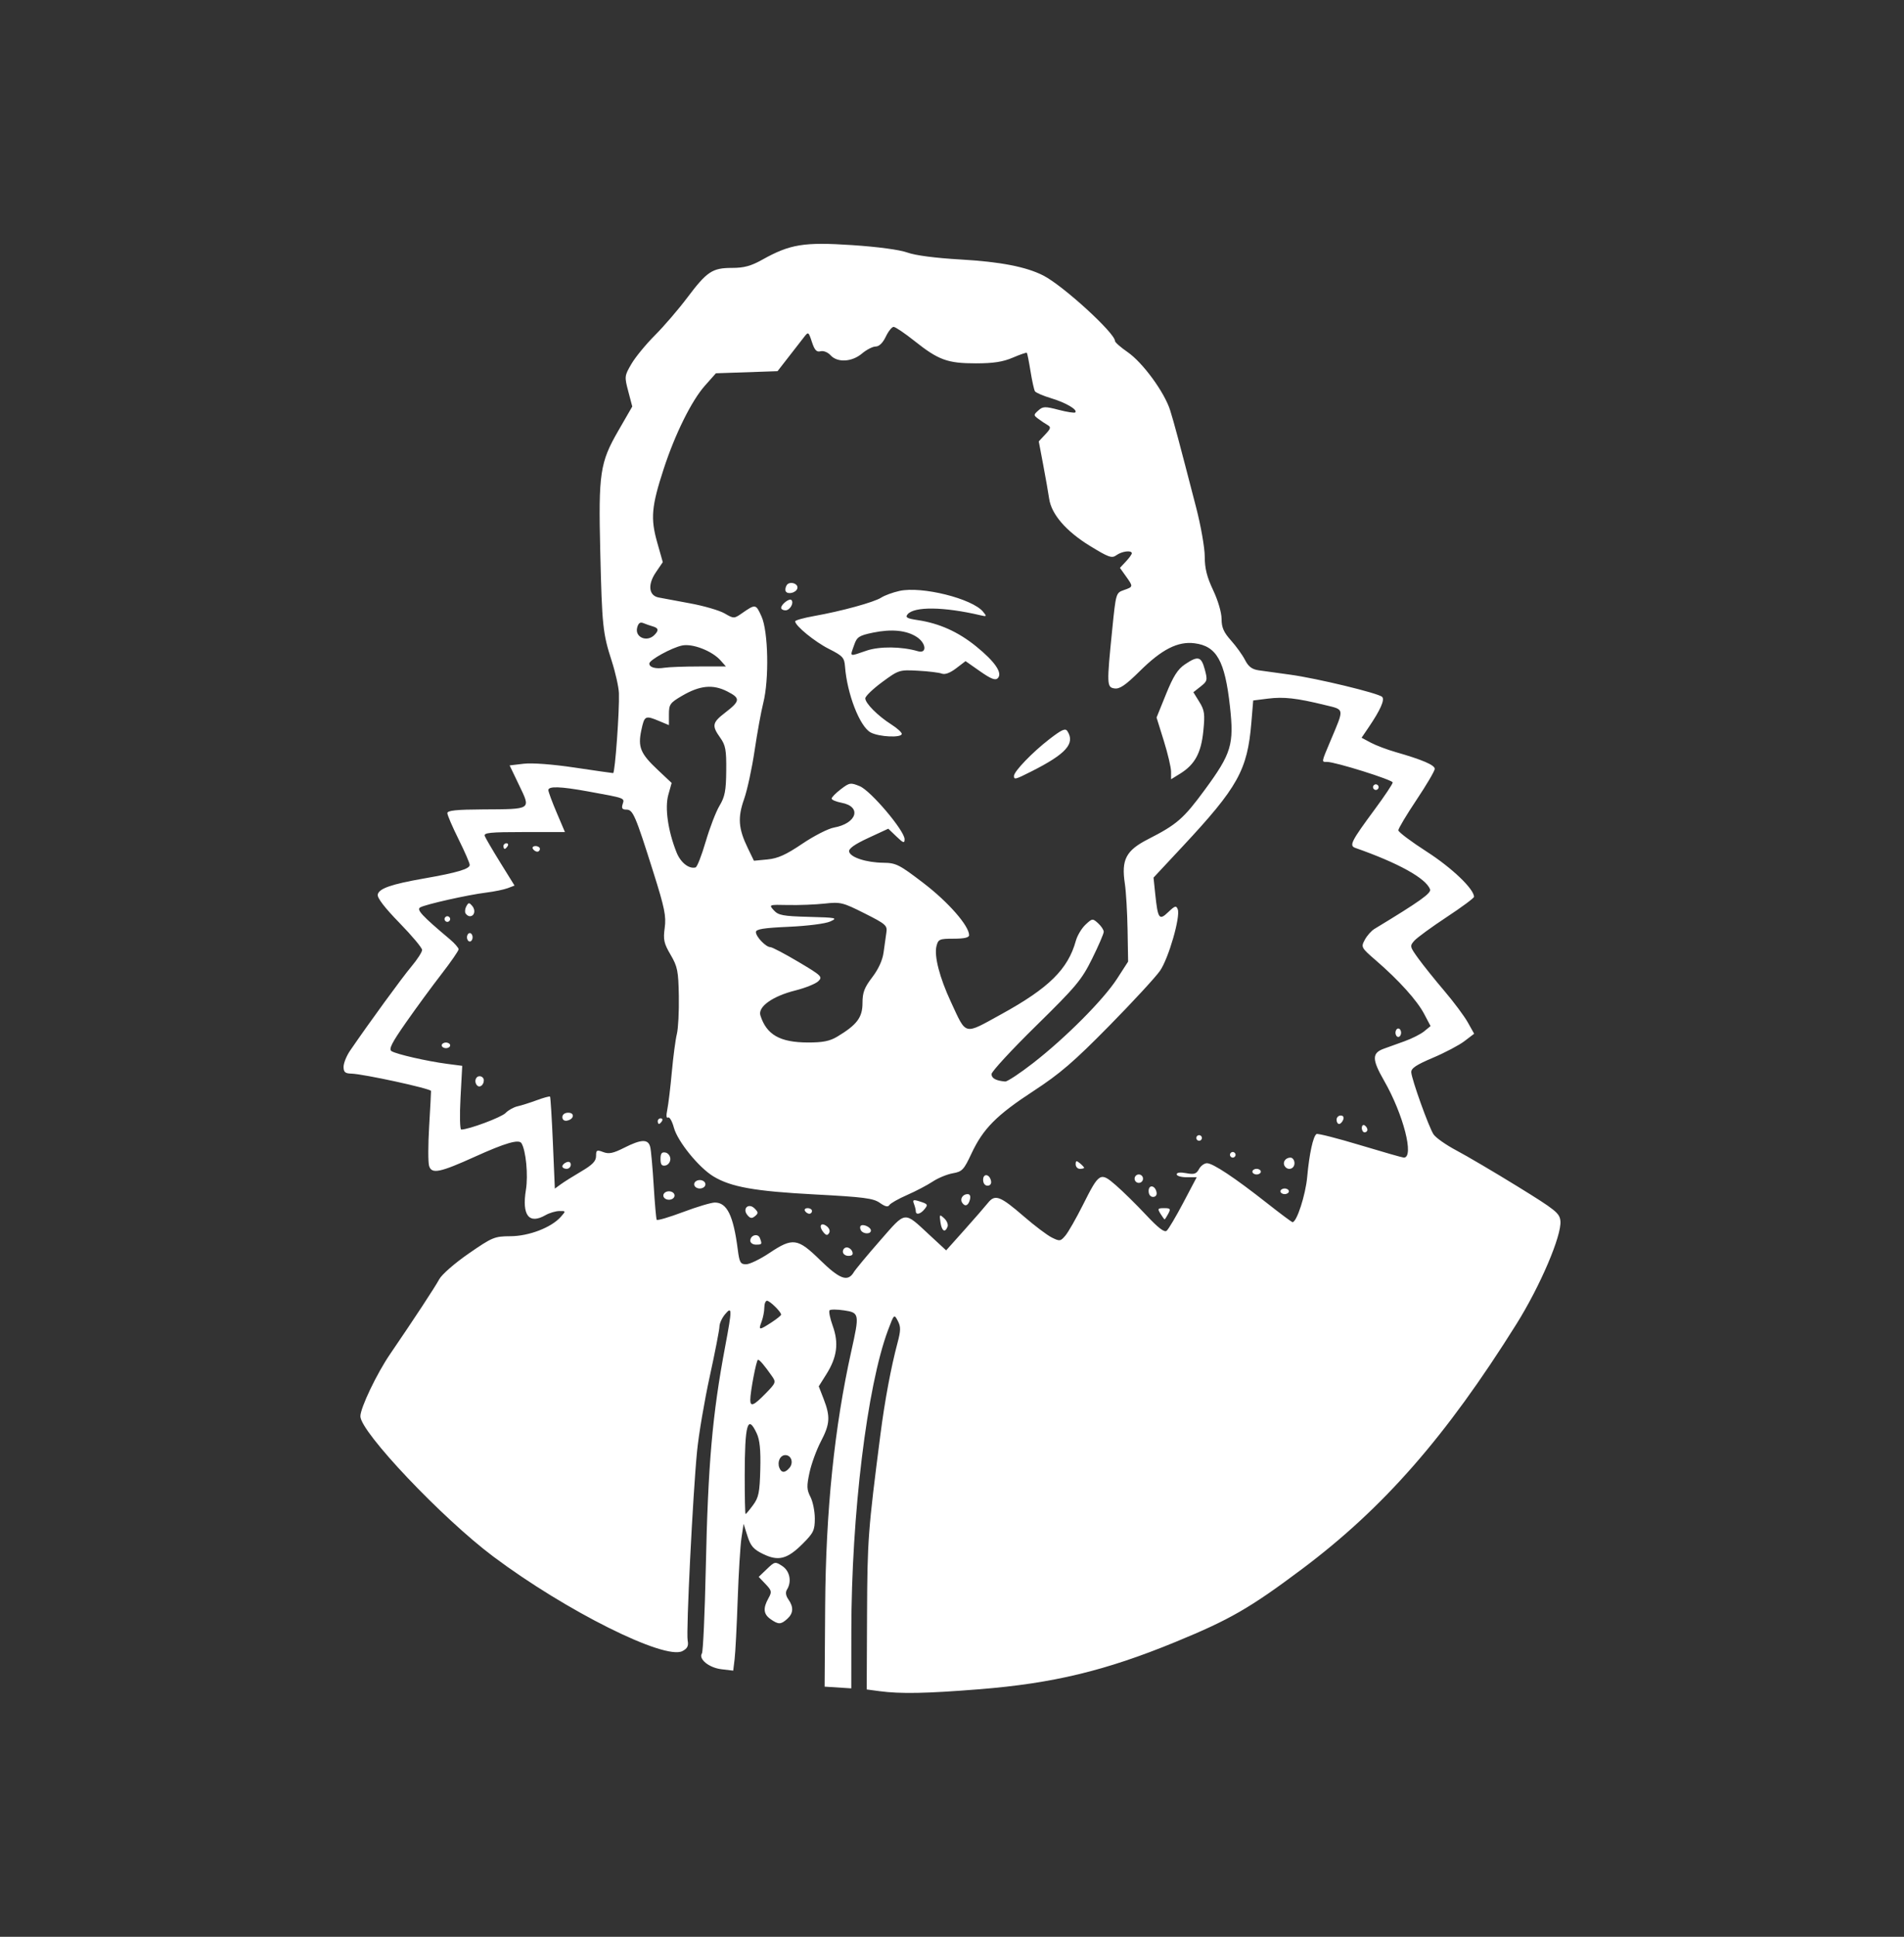 <?xml version="1.0" encoding="UTF-8" standalone="no"?>
<!-- Created with Inkscape (http://www.inkscape.org/) -->

<svg
   width="190.302mm"
   height="193.48mm"
   viewBox="0 0 190.302 193.48"
   version="1.1"
   id="svg5"
   xmlns="http://www.w3.org/2000/svg"
   xmlns:svg="http://www.w3.org/2000/svg">
  <rect x="0" y="0" width="190.302" height="193.48" fill="#333333" stroke="none"/>
  <defs
     id="defs2" />
  <g
     id="layer2"
     transform="translate(-9.223,-59.065)">
    <path
       style="display:inline;fill:#ffffff;stroke-width:0.28"
       d="m 97.111,228.005 -1.262,-0.169 0.034,-7.57 c 0.033,-7.388 0.102,-8.318 1.343,-17.944 0.43,-3.338 1.055,-6.684 1.696,-9.085 0.337,-1.264 0.343,-1.632 0.036,-2.22 -0.364,-0.696 -0.376,-0.684 -0.981,0.931 -2.095,5.6 -3.657,18.418 -3.665,30.086 l -0.005,5.693 -1.332,-0.086 -1.332,-0.086 0.054,-8.058 c 0.063,-9.511 0.923,-17.872 2.621,-25.496 0.821,-3.684 0.799,-3.803 -0.725,-4.032 -0.701,-0.105 -1.356,-0.11 -1.455,-0.01 -0.099,0.099 0.044,0.805 0.319,1.569 0.615,1.71 0.428,3.12 -0.638,4.815 l -0.763,1.213 0.489,1.262 c 0.683,1.764 0.635,2.503 -0.273,4.236 -0.436,0.831 -0.948,2.229 -1.138,3.106 -0.295,1.363 -0.282,1.717 0.091,2.439 0.24,0.465 0.437,1.435 0.437,2.157 0,1.173 -0.128,1.441 -1.205,2.518 -1.546,1.546 -2.431,1.777 -3.963,1.032 -0.958,-0.465 -1.245,-0.795 -1.562,-1.791 l -0.388,-1.221 -0.213,1.402 c -0.117,0.771 -0.287,3.547 -0.378,6.168 -0.091,2.621 -0.228,5.29 -0.306,5.929 l -0.141,1.163 -1.179,-0.141 c -1.241,-0.148 -2.314,-1.021 -1.948,-1.584 0.115,-0.177 0.287,-3.98 0.384,-8.452 0.225,-10.48 0.654,-15.379 1.945,-22.233 0.699,-3.709 0.696,-4.046 -0.026,-3.179 -0.303,0.364 -0.551,0.909 -0.551,1.211 0,0.302 -0.436,2.541 -0.968,4.976 -0.533,2.435 -1.104,5.801 -1.27,7.481 -0.422,4.276 -1.107,18.046 -0.941,18.906 0.104,0.541 -0.019,0.796 -0.515,1.059 -1.756,0.934 -11.663,-4.012 -18.908,-9.439 -5.113,-3.831 -13.286,-12.452 -13.286,-14.015 0,-0.84 1.635,-4.26 2.97,-6.214 2.406,-3.519 4.507,-6.719 4.912,-7.476 0.254,-0.475 1.548,-1.604 2.944,-2.568 2.366,-1.634 2.576,-1.721 4.174,-1.729 1.845,-0.008 4.076,-0.865 5.02,-1.925 0.53,-0.595 0.528,-0.6 -0.14,-0.591 -0.371,0.006 -0.99,0.19 -1.375,0.411 -1.659,0.948 -2.377,0.022 -1.961,-2.53 0.238,-1.464 0.002,-3.933 -0.445,-4.657 -0.258,-0.417 -1.612,-0.026 -4.615,1.333 -3.549,1.605 -4.353,1.77 -4.614,0.946 -0.109,-0.342 -0.107,-2.121 0.002,-3.953 0.11,-1.832 0.194,-3.426 0.188,-3.543 -0.014,-0.236 -6.754,-1.702 -7.97,-1.734 -0.618,-0.016 -0.771,-0.152 -0.771,-0.682 0,-0.364 0.293,-1.089 0.651,-1.612 1.939,-2.83 5.185,-7.28 6.124,-8.398 0.591,-0.704 1.075,-1.452 1.075,-1.663 0,-0.211 -1.02,-1.428 -2.266,-2.705 -1.467,-1.503 -2.232,-2.498 -2.169,-2.823 0.117,-0.61 1.348,-1.038 4.636,-1.613 3.314,-0.579 4.566,-0.952 4.558,-1.355 -0.004,-0.186 -0.509,-1.345 -1.121,-2.577 -0.613,-1.232 -1.114,-2.399 -1.114,-2.593 0,-0.265 0.896,-0.358 3.575,-0.373 4.886,-0.027 4.778,0.045 3.604,-2.402 l -0.955,-1.993 1.409,-0.167 c 0.841,-0.1 2.892,0.055 5.089,0.383 2.024,0.302 3.755,0.551 3.847,0.552 0.188,0.002 0.642,-6.263 0.578,-7.983 -0.023,-0.614 -0.347,-2.064 -0.722,-3.224 -0.89,-2.758 -0.966,-3.483 -1.144,-10.94 -0.187,-7.813 -0.028,-8.878 1.803,-12.051 l 1.397,-2.421 -0.4,-1.517 c -0.389,-1.473 -0.38,-1.551 0.32,-2.746 0.396,-0.676 1.452,-1.961 2.347,-2.856 0.895,-0.895 2.341,-2.576 3.215,-3.737 1.985,-2.637 2.516,-2.991 4.488,-2.991 1.199,0 1.893,-0.188 3.024,-0.82 2.783,-1.554 4.159,-1.778 8.967,-1.459 2.59,0.172 4.774,0.466 5.538,0.745 0.784,0.286 2.801,0.549 5.327,0.694 3.969,0.228 6.549,0.728 8.263,1.604 1.964,1.003 7.157,5.745 7.157,6.534 0,0.134 0.564,0.632 1.253,1.106 1.525,1.049 3.704,4.029 4.265,5.831 0.403,1.294 0.836,2.913 2.593,9.696 0.474,1.828 0.861,4.036 0.861,4.906 1.6e-4,1.176 0.216,2.039 0.841,3.36 0.488,1.031 0.841,2.238 0.841,2.873 0,0.848 0.213,1.333 0.943,2.148 0.519,0.579 1.15,1.457 1.403,1.951 0.34,0.666 0.695,0.933 1.37,1.031 0.501,0.073 1.92,0.269 3.153,0.437 2.658,0.362 8.812,1.848 9.181,2.217 0.281,0.281 -0.174,1.309 -1.346,3.036 l -0.71,1.046 0.923,0.492 c 0.508,0.271 1.617,0.691 2.465,0.934 2.689,0.77 3.925,1.3 3.925,1.683 0,0.204 -0.82,1.598 -1.822,3.097 -1.002,1.499 -1.819,2.867 -1.816,3.04 0.003,0.173 1.283,1.134 2.843,2.136 2.505,1.61 4.72,3.726 4.72,4.509 0,0.123 -1.23,1.034 -2.734,2.025 -1.503,0.991 -2.955,2.051 -3.227,2.355 -0.475,0.532 -0.459,0.599 0.403,1.79 0.493,0.68 1.661,2.135 2.596,3.233 0.935,1.098 1.987,2.508 2.338,3.135 l 0.638,1.139 -0.969,0.739 c -0.533,0.407 -1.956,1.156 -3.161,1.666 -1.677,0.709 -2.183,1.051 -2.155,1.453 0.052,0.736 1.741,5.443 2.22,6.185 0.217,0.337 1.249,1.064 2.293,1.616 1.044,0.552 3.79,2.168 6.103,3.593 3.82,2.353 4.213,2.669 4.29,3.451 0.141,1.444 -2.017,6.502 -4.395,10.298 -7.051,11.258 -13.282,18.37 -21.453,24.49 -5.176,3.877 -7.186,5.034 -12.627,7.269 -6.979,2.867 -12.227,4.133 -19.573,4.721 -5.345,0.427 -7.904,0.476 -10.025,0.192 z M 84.486,209.424 c 0.567,-0.766 0.667,-1.261 0.727,-3.575 0.05,-1.934 -0.05,-2.94 -0.357,-3.596 -0.906,-1.94 -1.194,-0.931 -1.199,4.206 -0.002,2.12 0.035,3.855 0.084,3.855 0.048,0 0.383,-0.4 0.745,-0.89 z m 3.65,-3.733 c 0.425,-0.512 0.177,-1.265 -0.418,-1.265 -0.514,0 -0.829,0.663 -0.6,1.262 0.205,0.534 0.576,0.536 1.017,0.003 z m -2.395,-7.418 c 1.04,-1.065 1.063,-1.131 0.627,-1.752 -0.746,-1.064 -1.226,-1.627 -1.386,-1.627 -0.157,0 -0.769,3.2 -0.769,4.018 0,0.715 0.347,0.57 1.527,-0.639 z m 0.576,-7.094 c 0.536,-0.347 0.975,-0.702 0.977,-0.788 0.006,-0.272 -1.127,-1.385 -1.409,-1.385 -0.148,0 -0.269,0.307 -0.269,0.683 0,0.375 -0.123,1.006 -0.273,1.402 -0.334,0.878 -0.256,0.885 0.975,0.088 z m 8.216,-4.993 c 0.198,-0.318 1.394,-1.757 2.658,-3.198 2.62,-2.989 2.339,-2.957 4.929,-0.56 l 1.669,1.545 1.824,-2.039 c 1.003,-1.122 2.063,-2.339 2.356,-2.706 0.71,-0.889 1.22,-0.695 3.607,1.37 1.065,0.922 2.315,1.863 2.778,2.093 0.789,0.392 0.873,0.379 1.364,-0.209 0.287,-0.344 1.065,-1.705 1.728,-3.024 1.649,-3.282 1.747,-3.341 3.306,-1.992 0.698,0.604 2.052,1.935 3.009,2.958 1.224,1.308 1.838,1.78 2.069,1.588 0.181,-0.15 0.93,-1.413 1.665,-2.808 l 1.337,-2.536 h -1 c -0.55,0 -1,-0.132 -1,-0.293 0,-0.182 0.364,-0.225 0.957,-0.114 0.791,0.148 1.012,0.077 1.272,-0.408 0.173,-0.323 0.532,-0.587 0.799,-0.587 0.595,0 2.779,1.451 5.987,3.977 1.334,1.051 2.487,1.911 2.563,1.911 0.421,0 1.302,-2.713 1.464,-4.506 0.209,-2.312 0.595,-4.089 0.934,-4.299 0.122,-0.076 2.084,0.424 4.359,1.11 2.275,0.686 4.24,1.247 4.366,1.247 1.067,0 -0.043,-4.325 -1.972,-7.685 -1.217,-2.12 -1.225,-2.754 -0.042,-3.189 0.419,-0.154 1.359,-0.493 2.089,-0.753 0.73,-0.26 1.613,-0.707 1.963,-0.993 l 0.635,-0.521 -0.638,-1.21 c -0.713,-1.352 -2.522,-3.359 -4.813,-5.338 -1.489,-1.287 -1.516,-1.335 -1.124,-2.067 0.221,-0.412 0.655,-0.903 0.964,-1.09 4.559,-2.76 5.706,-3.577 5.56,-3.959 -0.425,-1.107 -3.169,-2.626 -7.462,-4.131 -0.647,-0.227 -0.436,-0.645 1.941,-3.862 0.982,-1.328 1.786,-2.533 1.786,-2.677 0,-0.262 -5.731,-2.057 -6.567,-2.057 -0.563,0 -0.582,0.11 0.366,-2.143 1.379,-3.277 1.416,-3.051 -0.591,-3.542 -2.815,-0.689 -4.096,-0.833 -5.672,-0.636 l -1.477,0.185 -0.187,2.247 c -0.393,4.71 -1.342,6.416 -6.866,12.332 l -2.91,3.117 0.168,1.604 c 0.265,2.535 0.393,2.714 1.308,1.838 0.662,-0.634 0.792,-0.672 0.945,-0.275 0.285,0.744 -0.911,4.891 -1.77,6.137 -0.435,0.631 -2.73,3.116 -5.099,5.523 -3.509,3.564 -4.908,4.768 -7.541,6.486 -3.712,2.423 -5.043,3.766 -6.214,6.267 -0.756,1.616 -0.926,1.795 -1.861,1.957 -0.566,0.099 -1.471,0.472 -2.01,0.83 -0.54,0.358 -1.691,0.961 -2.558,1.34 -0.867,0.379 -1.664,0.832 -1.772,1.006 -0.137,0.221 -0.424,0.154 -0.951,-0.221 -0.644,-0.459 -1.598,-0.582 -6.499,-0.842 -6.001,-0.318 -8.376,-0.74 -10.13,-1.799 -1.466,-0.885 -3.584,-3.496 -3.956,-4.876 -0.174,-0.646 -0.438,-1.1 -0.587,-1.008 -0.167,0.104 -0.195,-0.196 -0.072,-0.788 0.109,-0.525 0.313,-2.216 0.454,-3.758 0.14,-1.542 0.366,-3.248 0.502,-3.791 0.136,-0.543 0.225,-2.251 0.198,-3.794 -0.044,-2.511 -0.131,-2.946 -0.824,-4.129 -0.67,-1.143 -0.749,-1.506 -0.587,-2.688 0.16,-1.163 -0.009,-1.988 -1.129,-5.538 -1.808,-5.726 -2.043,-6.274 -2.7,-6.274 -0.418,0 -0.508,-0.131 -0.374,-0.551 0.196,-0.617 0.293,-0.582 -3.463,-1.265 -2.751,-0.501 -3.964,-0.541 -3.964,-0.131 0,0.163 0.373,1.172 0.829,2.243 l 0.829,1.947 h -4.083 c -3.403,0 -4.057,0.066 -3.931,0.396 0.084,0.218 0.788,1.421 1.564,2.673 l 1.412,2.277 -0.682,0.259 c -0.375,0.143 -1.35,0.342 -2.165,0.443 -1.823,0.226 -6.034,1.17 -6.58,1.476 -0.4,0.224 0.182,0.849 2.948,3.173 0.488,0.41 0.888,0.867 0.888,1.014 0,0.148 -0.771,1.263 -1.713,2.479 -0.942,1.215 -2.537,3.39 -3.545,4.832 -1.441,2.062 -1.749,2.674 -1.441,2.866 0.493,0.307 3.559,1.007 5.549,1.267 l 1.513,0.198 -0.171,3.183 c -0.094,1.75 -0.062,3.183 0.07,3.183 0.745,0 4.018,-1.221 4.434,-1.655 0.27,-0.281 0.807,-0.581 1.192,-0.667 0.386,-0.086 1.253,-0.36 1.928,-0.61 0.675,-0.25 1.269,-0.412 1.321,-0.361 0.051,0.051 0.181,2.14 0.288,4.642 l 0.194,4.549 0.588,-0.428 c 0.323,-0.236 1.25,-0.818 2.06,-1.294 1.121,-0.659 1.472,-1.025 1.472,-1.533 0,-0.599 0.073,-0.639 0.714,-0.396 0.567,0.216 0.998,0.127 2.093,-0.427 1.726,-0.874 2.413,-0.892 2.609,-0.068 0.083,0.347 0.238,2.082 0.346,3.855 0.107,1.773 0.242,3.305 0.299,3.405 0.057,0.099 1.241,-0.248 2.631,-0.771 1.39,-0.523 2.823,-0.951 3.183,-0.951 1.217,0 1.853,1.305 2.288,4.696 0.166,1.293 0.267,1.472 0.832,1.472 0.353,0 1.398,-0.505 2.322,-1.121 2.345,-1.566 2.824,-1.5 5.074,0.696 1.956,1.91 2.752,2.206 3.349,1.25 z m -1.067,-2.086 c 0,-0.231 0.176,-0.421 0.391,-0.421 0.215,0 0.463,0.189 0.552,0.421 0.11,0.286 -0.015,0.421 -0.391,0.421 -0.304,0 -0.552,-0.189 -0.552,-0.421 z m -9.252,-1.091 c 0,-0.561 0.764,-0.776 0.958,-0.27 0.239,0.624 0.217,0.66 -0.397,0.66 -0.308,0 -0.561,-0.176 -0.561,-0.391 z m 7.308,-0.848 c -0.493,-0.594 -0.267,-1.044 0.311,-0.618 0.276,0.204 0.382,0.49 0.256,0.695 -0.165,0.268 -0.296,0.25 -0.567,-0.077 z m 3.755,-0.182 c -0.102,-0.164 -0.115,-0.369 -0.029,-0.455 0.231,-0.231 1.021,0.129 1.021,0.465 0,0.381 -0.756,0.373 -0.993,-0.009 z m 7.942,-0.822 c -0.115,-0.787 -0.092,-0.812 0.37,-0.394 0.271,0.245 0.425,0.624 0.342,0.841 -0.251,0.653 -0.581,0.446 -0.712,-0.446 z m -19.293,-0.71 c -0.543,-0.655 0.122,-1.258 0.724,-0.656 0.372,0.372 0.377,0.479 0.035,0.762 -0.31,0.257 -0.477,0.234 -0.759,-0.106 z m 41.286,-0.132 c -0.316,-0.506 -0.28,-0.561 0.363,-0.561 0.626,0 0.677,0.068 0.413,0.561 -0.165,0.308 -0.328,0.561 -0.363,0.561 -0.035,0 -0.22,-0.252 -0.413,-0.561 z m -35.532,-0.28 c -0.095,-0.154 0.023,-0.28 0.264,-0.28 0.24,0 0.437,0.126 0.437,0.28 0,0.154 -0.119,0.28 -0.264,0.28 -0.145,0 -0.342,-0.126 -0.437,-0.28 z m 11.075,0.023 c 0,-0.142 -0.082,-0.472 -0.183,-0.733 -0.152,-0.395 -0.069,-0.441 0.491,-0.268 0.91,0.28 0.948,0.339 0.539,0.832 -0.395,0.475 -0.847,0.566 -0.847,0.17 z m 4.626,-0.864 c -0.23,-0.371 0.078,-0.841 0.551,-0.841 0.24,0 0.324,0.205 0.231,0.561 -0.158,0.606 -0.504,0.73 -0.782,0.28 z m -29.859,-0.701 c 0,-0.234 0.249,-0.421 0.561,-0.421 0.312,0 0.561,0.187 0.561,0.421 0,0.234 -0.249,0.421 -0.561,0.421 -0.312,0 -0.561,-0.187 -0.561,-0.421 z m 48.504,-0.444 c 0,-0.683 0.655,-0.587 0.792,0.117 0.054,0.277 -0.089,0.467 -0.35,0.467 -0.26,0 -0.441,-0.24 -0.441,-0.584 z m 13.177,0.023 c 0,-0.154 0.189,-0.28 0.421,-0.28 0.231,0 0.421,0.126 0.421,0.28 0,0.154 -0.189,0.28 -0.421,0.28 -0.231,0 -0.421,-0.126 -0.421,-0.28 z m -58.597,-0.701 c 0,-0.234 0.249,-0.421 0.561,-0.421 0.312,0 0.561,0.187 0.561,0.421 0,0.234 -0.249,0.421 -0.561,0.421 -0.312,0 -0.561,-0.187 -0.561,-0.421 z m 28.878,-0.444 c 0,-0.683 0.655,-0.587 0.792,0.117 0.054,0.277 -0.089,0.467 -0.35,0.467 -0.26,0 -0.441,-0.24 -0.441,-0.584 z m 15.14,-0.117 c 0,-0.231 0.189,-0.421 0.421,-0.421 0.231,0 0.421,0.189 0.421,0.421 0,0.231 -0.189,0.421 -0.421,0.421 -0.231,0 -0.421,-0.189 -0.421,-0.421 z m 11.775,-0.701 c 0,-0.154 0.189,-0.28 0.421,-0.28 0.231,0 0.421,0.126 0.421,0.28 0,0.154 -0.189,0.28 -0.421,0.28 -0.231,0 -0.421,-0.126 -0.421,-0.28 z M 65.429,175.578 c 0,-0.138 0.189,-0.323 0.421,-0.412 0.256,-0.098 0.421,-5.7e-4 0.421,0.25 0,0.226 -0.189,0.412 -0.421,0.412 -0.231,0 -0.421,-0.113 -0.421,-0.25 z m 51.307,-0.204 c 0,-0.373 0.076,-0.392 0.421,-0.106 0.231,0.192 0.421,0.397 0.421,0.455 0,0.058 -0.189,0.106 -0.421,0.106 -0.231,0 -0.421,-0.205 -0.421,-0.455 z m 20.887,0.174 c -0.235,-0.38 0.082,-0.841 0.577,-0.841 0.222,0 0.404,0.252 0.404,0.561 0,0.58 -0.676,0.774 -0.981,0.28 z m -62.382,-0.701 c 0,-0.556 0.123,-0.718 0.491,-0.648 0.27,0.052 0.491,0.343 0.491,0.648 0,0.304 -0.221,0.596 -0.491,0.648 -0.367,0.071 -0.491,-0.092 -0.491,-0.648 z m 56.915,-0.421 c 0,-0.154 0.126,-0.28 0.28,-0.28 0.154,0 0.28,0.126 0.28,0.28 0,0.154 -0.126,0.28 -0.28,0.28 -0.154,0 -0.28,-0.126 -0.28,-0.28 z m -3.364,-1.682 c 0,-0.154 0.126,-0.28 0.28,-0.28 0.154,0 0.28,0.126 0.28,0.28 0,0.154 -0.126,0.28 -0.28,0.28 -0.154,0 -0.28,-0.126 -0.28,-0.28 z m 16.542,-0.998 c 0,-0.24 0.126,-0.359 0.28,-0.264 0.154,0.095 0.28,0.292 0.28,0.437 0,0.145 -0.126,0.264 -0.28,0.264 -0.154,0 -0.28,-0.197 -0.28,-0.437 z m -70.372,-0.684 c 0,-0.154 0.134,-0.28 0.297,-0.28 0.163,0 0.219,0.126 0.124,0.28 -0.095,0.154 -0.229,0.28 -0.297,0.28 -0.068,0 -0.124,-0.126 -0.124,-0.28 z m 67.849,-0.14 c 0,-0.231 0.185,-0.421 0.412,-0.421 0.251,0 0.349,0.164 0.25,0.421 -0.089,0.231 -0.274,0.421 -0.412,0.421 -0.138,0 -0.25,-0.189 -0.25,-0.421 z m -77.381,-0.26 c 0,-0.26 0.24,-0.441 0.584,-0.441 0.683,0 0.587,0.655 -0.117,0.792 -0.277,0.054 -0.467,-0.089 -0.467,-0.35 z m -8.512,-3.159 c -0.335,-0.335 -0.181,-0.927 0.241,-0.927 0.231,0 0.421,0.182 0.421,0.404 0,0.468 -0.4,0.785 -0.662,0.523 z m -3.544,-4.011 c 0,-0.154 0.189,-0.28 0.421,-0.28 0.231,0 0.421,0.126 0.421,0.28 0,0.154 -0.189,0.28 -0.421,0.28 -0.231,0 -0.421,-0.126 -0.421,-0.28 z m 95.325,-1.262 c 0,-0.231 0.126,-0.421 0.28,-0.421 0.154,0 0.28,0.189 0.28,0.421 0,0.231 -0.126,0.421 -0.28,0.421 -0.154,0 -0.28,-0.189 -0.28,-0.421 z m -92.802,-9.533 c 0,-0.231 0.126,-0.421 0.28,-0.421 0.154,0 0.28,0.189 0.28,0.421 0,0.231 -0.126,0.421 -0.28,0.421 -0.154,0 -0.28,-0.189 -0.28,-0.421 z m -2.243,-1.822 c 0,-0.154 0.126,-0.28 0.28,-0.28 0.154,0 0.28,0.126 0.28,0.28 0,0.154 -0.126,0.28 -0.28,0.28 -0.154,0 -0.28,-0.126 -0.28,-0.28 z m 2.104,-0.559 c -0.095,-0.153 -0.061,-0.476 0.075,-0.719 0.22,-0.393 0.284,-0.395 0.6,-0.015 0.355,0.427 0.207,1.011 -0.255,1.011 -0.136,0 -0.325,-0.125 -0.419,-0.278 z m 6.727,-6.451 c -0.095,-0.154 0.023,-0.28 0.264,-0.28 0.24,0 0.437,0.126 0.437,0.28 0,0.154 -0.119,0.28 -0.264,0.28 -0.145,0 -0.342,-0.126 -0.437,-0.28 z m -2.944,-0.28 c 0,-0.154 0.134,-0.28 0.297,-0.28 0.163,0 0.219,0.126 0.124,0.28 -0.095,0.154 -0.229,0.28 -0.297,0.28 -0.068,0 -0.124,-0.126 -0.124,-0.28 z m 86.914,-5.888 c 0,-0.154 0.126,-0.28 0.28,-0.28 0.154,0 0.28,0.126 0.28,0.28 0,0.154 -0.126,0.28 -0.28,0.28 -0.154,0 -0.28,-0.126 -0.28,-0.28 z m -33.965,27.556 c 3.234,-2.512 7.027,-6.322 8.384,-8.421 l 1.102,-1.706 -0.054,-3.178 c -0.03,-1.748 -0.152,-3.823 -0.272,-4.611 -0.365,-2.401 0.114,-3.314 2.329,-4.444 2.874,-1.466 3.542,-2.048 5.651,-4.917 2.679,-3.646 2.947,-4.533 2.524,-8.351 -0.505,-4.553 -1.331,-6.022 -3.542,-6.3 -1.667,-0.21 -3.261,0.6 -5.46,2.774 -1.419,1.403 -2.011,1.811 -2.523,1.739 -0.791,-0.112 -0.8,-0.349 -0.235,-5.944 0.361,-3.576 0.371,-3.609 1.157,-3.882 0.949,-0.331 0.949,-0.335 0.2,-1.388 l -0.593,-0.832 0.593,-0.631 c 0.326,-0.347 0.593,-0.717 0.593,-0.823 0,-0.331 -0.99,-0.21 -1.533,0.187 -0.459,0.335 -0.766,0.228 -2.638,-0.918 -2.39,-1.464 -3.861,-3.163 -4.089,-4.725 -0.084,-0.575 -0.352,-2.098 -0.595,-3.385 l -0.443,-2.341 0.652,-0.694 c 0.551,-0.587 0.587,-0.731 0.233,-0.935 -0.23,-0.132 -0.648,-0.411 -0.928,-0.62 -0.492,-0.367 -0.492,-0.395 0,-0.838 0.457,-0.412 0.664,-0.419 2.031,-0.063 0.837,0.218 1.585,0.333 1.662,0.256 0.264,-0.264 -0.941,-0.972 -2.407,-1.412 -0.807,-0.243 -1.539,-0.558 -1.627,-0.701 -0.088,-0.143 -0.287,-1.046 -0.442,-2.007 -0.155,-0.961 -0.319,-1.785 -0.366,-1.832 -0.046,-0.046 -0.68,0.171 -1.409,0.484 -0.982,0.421 -1.938,0.568 -3.693,0.568 -2.829,0 -3.731,-0.33 -6.132,-2.239 -0.971,-0.773 -1.908,-1.405 -2.081,-1.405 -0.173,0 -0.526,0.442 -0.783,0.981 -0.295,0.618 -0.667,0.981 -1.006,0.981 -0.296,0 -0.913,0.315 -1.371,0.701 -1.014,0.853 -2.457,0.931 -3.146,0.171 -0.271,-0.299 -0.705,-0.472 -0.995,-0.396 -0.396,0.104 -0.596,-0.11 -0.864,-0.924 -0.343,-1.04 -0.357,-1.049 -0.801,-0.477 -0.248,0.32 -0.943,1.213 -1.544,1.985 l -1.092,1.404 -3.08,0.105 -3.08,0.105 -1.105,1.245 c -1.335,1.505 -2.983,4.836 -4.125,8.339 -1.208,3.706 -1.315,4.918 -0.642,7.296 l 0.562,1.987 -0.698,1.027 c -0.824,1.212 -0.707,2.307 0.268,2.501 0.345,0.068 1.762,0.333 3.15,0.587 1.388,0.254 2.943,0.707 3.456,1.005 0.91,0.529 0.952,0.529 1.682,0.024 1.427,-0.987 1.434,-0.986 2.01,0.281 0.677,1.492 0.773,6.288 0.173,8.652 -0.214,0.842 -0.603,2.982 -0.866,4.755 -0.263,1.773 -0.735,3.952 -1.049,4.841 -0.653,1.846 -0.57,2.95 0.368,4.886 l 0.615,1.27 1.353,-0.13 c 1.038,-0.1 1.847,-0.463 3.475,-1.563 1.167,-0.788 2.59,-1.516 3.162,-1.619 2.301,-0.41 2.823,-2.094 0.768,-2.48 -0.544,-0.102 -0.989,-0.291 -0.989,-0.42 0,-0.129 0.413,-0.549 0.918,-0.935 0.866,-0.66 0.974,-0.677 1.892,-0.3 1.097,0.451 4.479,4.447 4.479,5.292 0,0.436 -0.123,0.395 -0.814,-0.267 l -0.814,-0.78 -1.999,0.926 c -1.366,0.633 -1.972,1.063 -1.916,1.359 0.11,0.575 1.711,1.098 3.419,1.118 1.272,0.015 1.589,0.175 4.032,2.044 2.462,1.883 4.541,4.258 4.541,5.188 0,0.242 -0.486,0.354 -1.537,0.354 -1.43,0 -1.55,0.052 -1.724,0.745 -0.247,0.983 0.311,3.138 1.439,5.563 1.587,3.411 1.239,3.325 5.03,1.242 4.768,-2.619 6.678,-4.5 7.464,-7.348 0.144,-0.52 0.575,-1.24 0.959,-1.601 0.678,-0.637 0.715,-0.641 1.262,-0.146 0.31,0.281 0.564,0.665 0.564,0.855 0,0.19 -0.522,1.4 -1.161,2.69 -1.05,2.121 -1.587,2.763 -5.607,6.709 -2.446,2.4 -4.447,4.567 -4.447,4.816 0,0.421 0.444,0.663 1.362,0.742 0.209,0.018 1.471,-0.815 2.804,-1.85 z m -1.922,-28.677 c 0,-0.45 1.846,-2.366 3.533,-3.667 1.26,-0.972 1.607,-1.125 1.812,-0.8 0.784,1.239 -0.135,2.267 -3.583,4.009 -1.631,0.824 -1.762,0.858 -1.762,0.459 z m 15.701,-0.423 c 0,-0.417 -0.326,-1.804 -0.725,-3.083 l -0.725,-2.326 0.947,-2.338 c 0.725,-1.79 1.168,-2.487 1.888,-2.972 1.311,-0.884 1.633,-0.802 1.985,0.505 0.287,1.066 0.26,1.176 -0.417,1.708 l -0.723,0.569 0.595,0.963 c 0.521,0.843 0.571,1.207 0.399,2.919 -0.22,2.189 -0.847,3.341 -2.312,4.249 l -0.911,0.564 z M 96.239,132.232 c -1.086,-0.59 -2.351,-3.849 -2.559,-6.589 -0.067,-0.882 -0.229,-1.059 -1.602,-1.751 -1.42,-0.716 -3.379,-2.314 -3.379,-2.758 0,-0.106 0.852,-0.345 1.892,-0.53 2.75,-0.488 6.004,-1.381 6.711,-1.841 0.337,-0.219 1.157,-0.52 1.822,-0.667 2.224,-0.494 7.279,0.765 8.359,2.081 0.39,0.476 0.37,0.501 -0.28,0.348 -3.638,-0.854 -6.606,-0.892 -7.268,-0.094 -0.255,0.308 -0.062,0.418 1.012,0.579 2.16,0.324 4.045,1.171 5.836,2.622 1.901,1.541 2.672,2.676 2.163,3.185 -0.241,0.241 -0.681,0.069 -1.769,-0.693 l -1.448,-1.014 -0.942,0.718 c -0.607,0.463 -1.117,0.651 -1.435,0.528 -0.271,-0.104 -1.345,-0.235 -2.385,-0.29 -1.858,-0.098 -1.921,-0.078 -3.575,1.139 -0.926,0.682 -1.683,1.412 -1.683,1.622 0,0.494 1.254,1.752 2.593,2.603 0.578,0.367 1.051,0.792 1.051,0.944 0,0.416 -2.278,0.311 -3.115,-0.143 z m -0.411,-8.168 c 1.307,-0.445 3.519,-0.421 5.137,0.056 0.925,0.273 0.843,-0.798 -0.109,-1.421 -1.024,-0.671 -2.523,-0.82 -4.375,-0.436 -1.381,0.287 -1.606,0.43 -1.872,1.194 -0.445,1.276 -0.566,1.216 1.219,0.608 z m -8.53,-4.275 c 0,-0.353 0.823,-0.987 1.023,-0.787 0.287,0.287 -0.141,1.033 -0.593,1.033 -0.236,0 -0.429,-0.111 -0.429,-0.246 z m 0.465,-1.644 c -0.081,-0.132 -0.043,-0.409 0.086,-0.617 0.284,-0.46 1.227,-0.163 1.061,0.335 -0.14,0.421 -0.939,0.618 -1.147,0.282 z m 5.142,44.477 c 1.965,-1.178 2.523,-1.918 2.523,-3.347 0,-1.062 0.183,-1.549 0.974,-2.584 0.625,-0.819 1.031,-1.711 1.135,-2.494 0.089,-0.67 0.214,-1.56 0.278,-1.977 0.109,-0.702 -0.053,-0.844 -2.186,-1.917 -2.173,-1.093 -2.399,-1.148 -3.986,-0.973 -0.925,0.102 -2.562,0.166 -3.637,0.143 -1.952,-0.042 -1.954,-0.041 -1.437,0.531 0.45,0.497 0.913,0.583 3.497,0.652 2.772,0.074 2.92,0.106 2.138,0.462 -0.477,0.217 -2.269,0.446 -4.135,0.529 -2.522,0.112 -3.294,0.236 -3.294,0.529 0,0.464 0.997,1.504 1.443,1.504 0.177,0 1.436,0.661 2.798,1.469 2.331,1.383 2.448,1.497 1.992,1.938 -0.267,0.258 -1.298,0.672 -2.292,0.922 -2.283,0.573 -3.764,1.631 -3.492,2.493 0.61,1.93 1.952,2.695 4.737,2.703 1.501,0.005 2.193,-0.133 2.944,-0.583 z M 79.756,143.143 c 0.401,-1.376 1.022,-2.99 1.38,-3.587 0.54,-0.901 0.655,-1.497 0.673,-3.505 0.019,-2.081 -0.066,-2.543 -0.609,-3.303 -0.849,-1.191 -0.789,-1.497 0.487,-2.48 1.535,-1.182 1.564,-1.45 0.226,-2.132 -1.439,-0.734 -2.74,-0.607 -4.536,0.446 -1.184,0.694 -1.295,0.851 -1.295,1.839 v 1.081 l -0.972,-0.406 c -1.397,-0.584 -1.476,-0.544 -1.784,0.901 -0.362,1.698 -0.097,2.343 1.63,3.967 l 1.397,1.314 -0.333,1.188 c -0.363,1.298 -0.032,3.613 0.823,5.75 0.408,1.021 1.238,1.676 1.902,1.502 0.154,-0.04 0.608,-1.199 1.009,-2.575 z m -0.65,-17.501 h 2.672 l -0.534,-0.601 c -0.844,-0.951 -2.799,-1.71 -3.842,-1.493 -1.047,0.218 -3.28,1.445 -3.28,1.803 0,0.385 0.628,0.56 1.507,0.42 0.443,-0.071 2.008,-0.128 3.478,-0.128 z m -4.48,-3.14 c 0.463,-0.463 0.422,-0.695 -0.154,-0.861 -0.27,-0.077 -0.695,-0.226 -0.944,-0.329 -0.322,-0.133 -0.502,-0.003 -0.62,0.449 -0.252,0.963 0.97,1.489 1.719,0.741 z m 11.614,98.309 c -0.712,-0.499 -0.772,-1.084 -0.212,-2.087 0.357,-0.639 0.331,-0.764 -0.291,-1.418 l -0.683,-0.717 0.814,-0.78 c 0.792,-0.759 0.833,-0.767 1.543,-0.302 0.756,0.495 0.967,1.566 0.466,2.359 -0.166,0.263 -0.116,0.602 0.144,0.974 0.539,0.769 0.503,1.387 -0.113,1.944 -0.635,0.575 -0.881,0.579 -1.668,0.028 z"
       id="path15499" />
  </g>
</svg>
